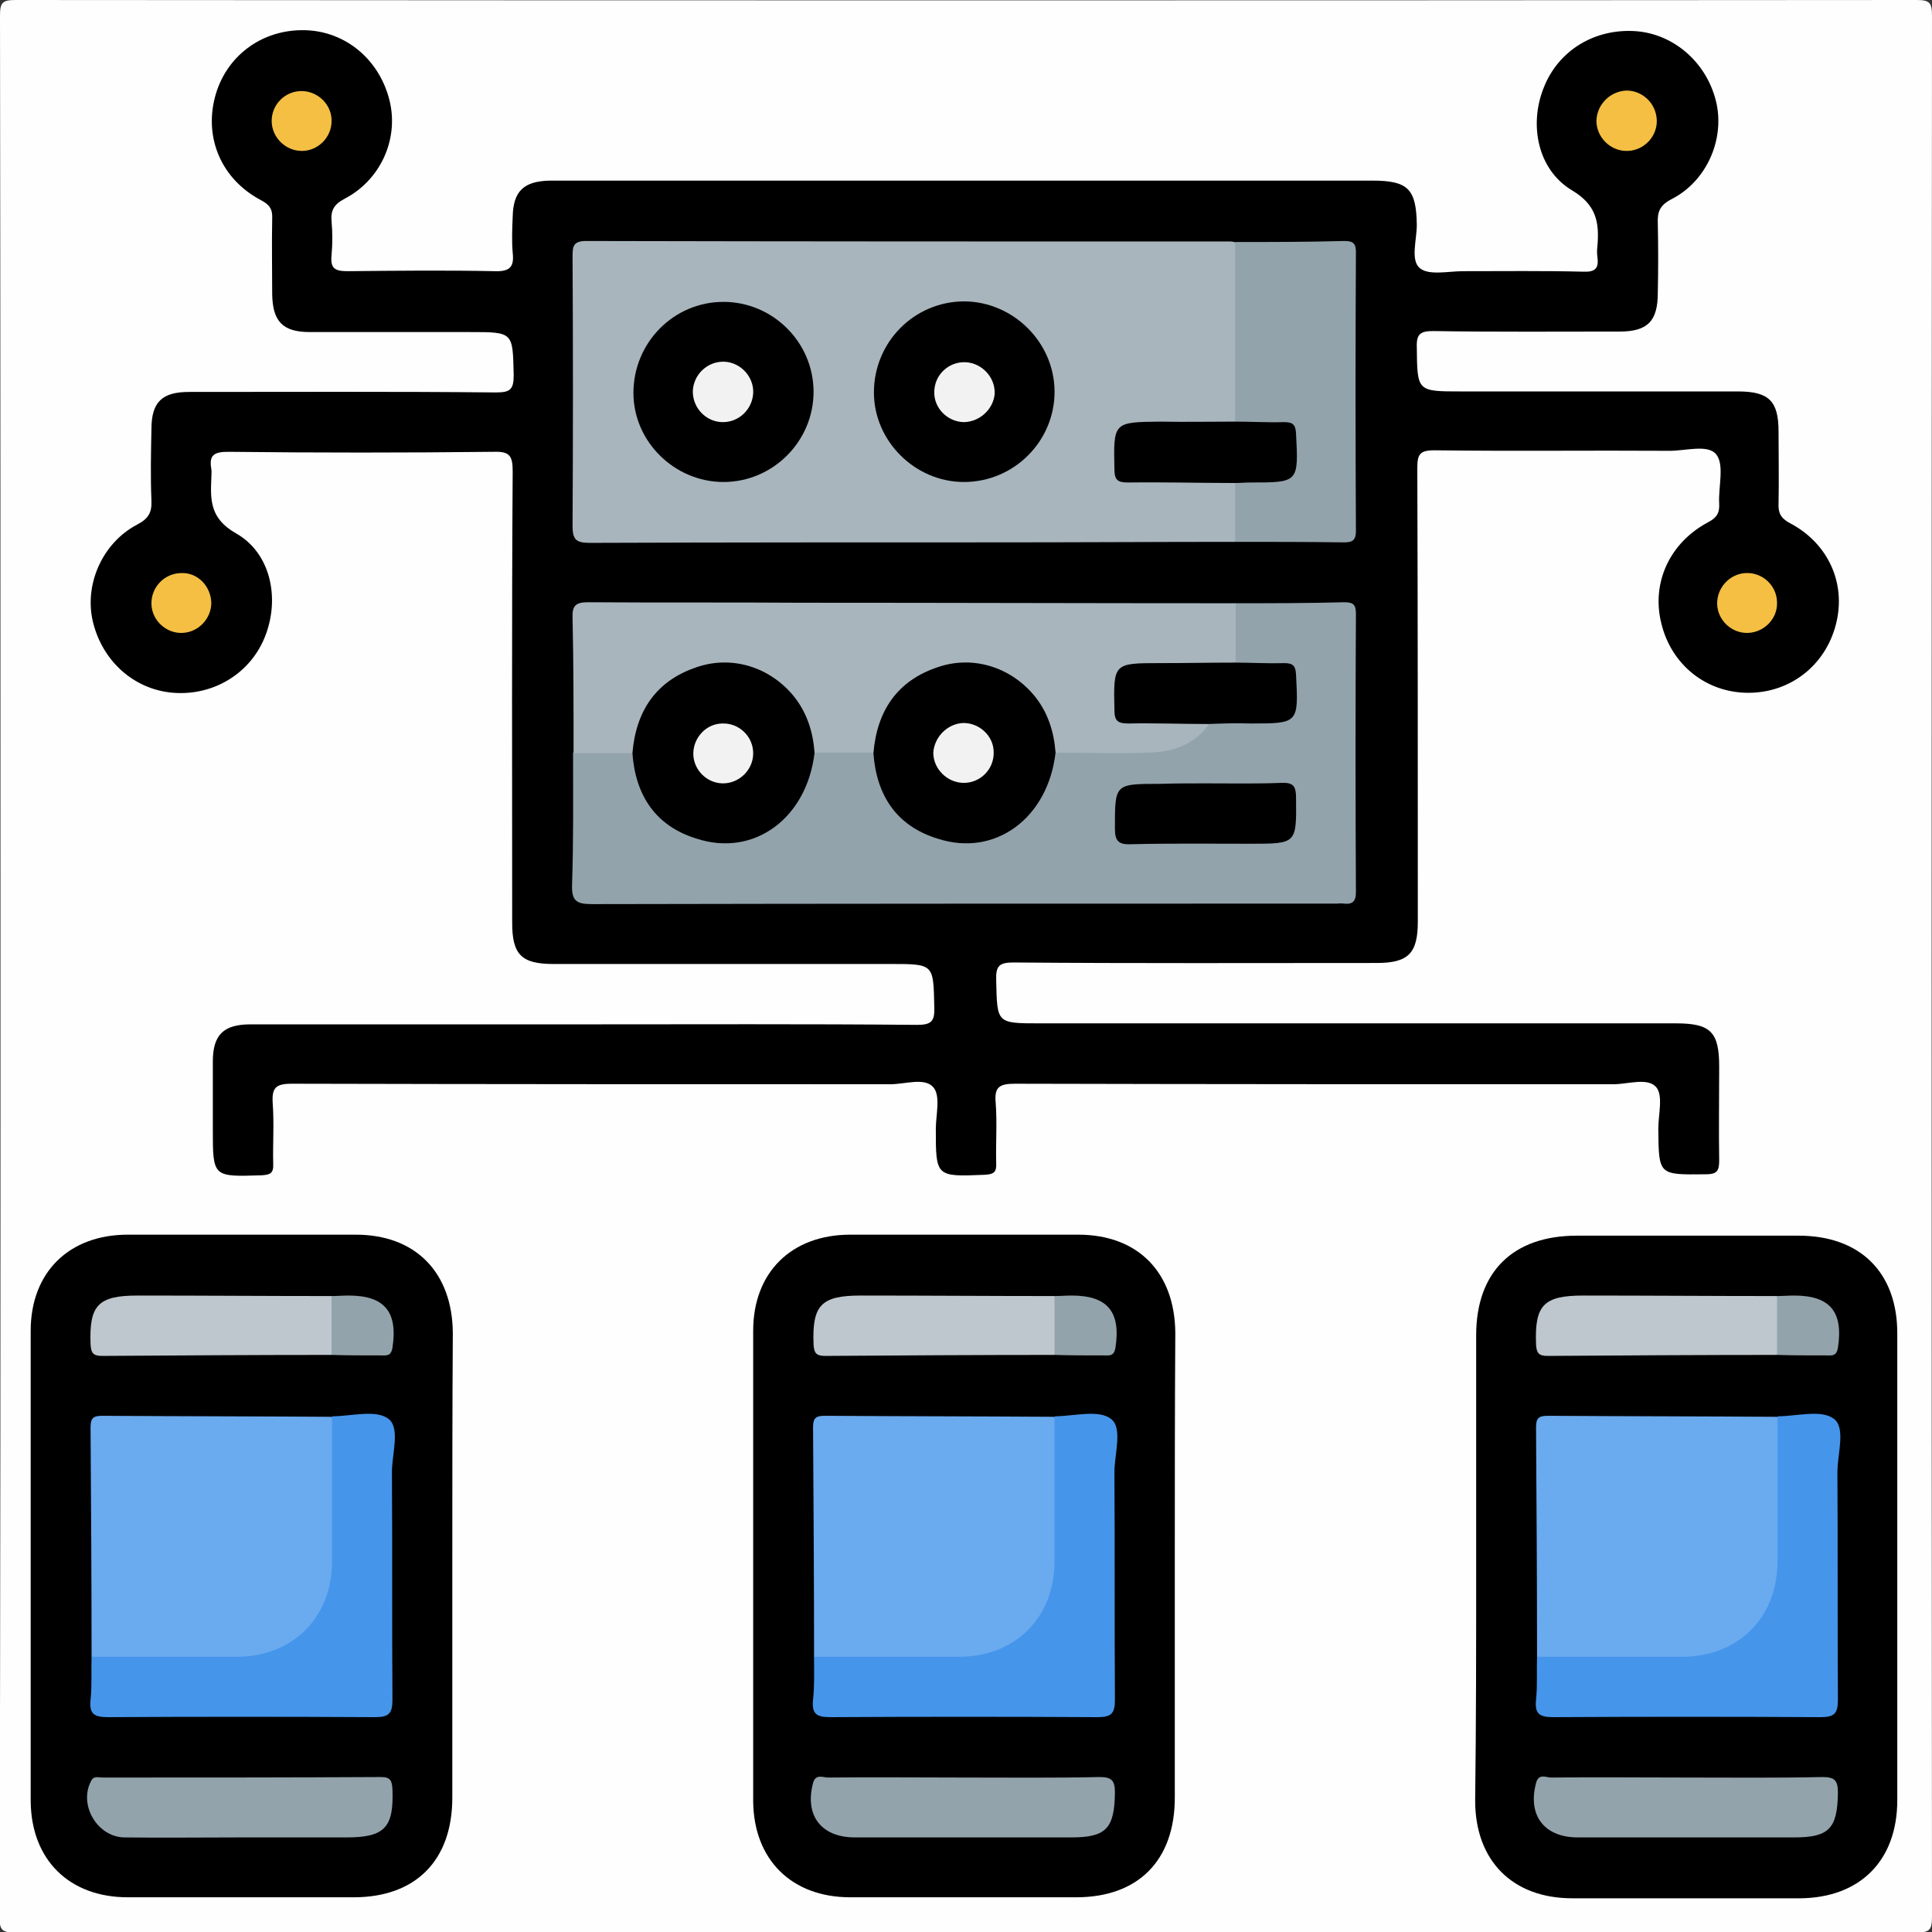 <?xml version="1.0" encoding="utf-8"?>
<!-- Generator: Adobe Illustrator 25.0.1, SVG Export Plug-In . SVG Version: 6.00 Build 0)  -->
<svg version="1.1" id="Layer_1" xmlns="http://www.w3.org/2000/svg" xmlns:xlink="http://www.w3.org/1999/xlink" x="0px" y="0px"
	 viewBox="0 0 384 384" style="enable-background:new 0 0 384 384;" xml:space="preserve">
<rect x="0" y="0" width="384" height="384" fill="#333333" stroke="none"/>
<style type="text/css">
	.st0{fill:#FEFEFE;}
	.st1{fill:#A8B5BC;}
	.st2{fill:#93A3AC;}
	.st3{fill:#F4BF43;}
	.st4{fill:#6AAAEF;}
	.st5{fill:#4595EB;}
	.st6{fill:#BEC7CD;}
	.st7{fill:#F2F2F2;}
</style>
<g>
	<path class="st0" d="M0.1,192c0-63,0-126-0.1-188.9C0,0.5,0.5,0,3.1,0C129,0.1,255,0.1,380.9,0c2.6,0,3.1,0.5,3.1,3.1
		c-0.1,126-0.1,251.9,0,377.9c0,2.6-0.5,3.1-3.1,3.1c-126-0.1-251.9-0.1-377.9,0c-2.6,0-3.1-0.5-3.1-3.1C0.1,318,0.1,255,0.1,192z"
		/>
	<path d="M115.7,203.6c22.2,0,44.4-0.1,66.6,0.1c2.8,0,3.5-0.7,3.4-3.5c-0.2-8.6,0-8.6-8.7-8.6c-22.3,0-44.6,0-67,0
		c-6.4,0-8.2-1.9-8.2-8.2c0-29.9-0.1-59.9,0.1-89.8c0-3.1-0.7-3.9-3.8-3.8c-17.6,0.2-35.2,0.2-52.7,0c-2.8,0-3.9,0.6-3.4,3.4
		c0.1,0.6,0,1.2,0,1.9c-0.2,4.4-0.2,8,4.9,10.9c6.9,3.9,8.7,12.8,5.9,20.2c-2.8,7.5-10.2,12.1-18.3,11.5
		c-7.9-0.6-14.3-6.4-16.1-14.4c-1.6-7.3,2-15.4,8.8-19c2.3-1.2,3-2.4,2.9-4.8c-0.2-4.7-0.1-9.5,0-14.2c0-5.4,2.1-7.4,7.5-7.4
		c20.3,0,40.7-0.1,61,0.1c2.8,0,3.5-0.6,3.5-3.4c-0.2-8.6,0-8.6-8.7-8.6c-10.6,0-21.2,0-31.8,0c-5.4,0-7.4-2.1-7.5-7.5
		c0-5-0.1-10,0-15c0.1-1.9-0.5-2.8-2.2-3.7c-7.8-4.1-11.3-12.2-9.2-20.4C44.8,11.2,52,5.8,60.6,6c8.2,0.2,15,6,16.9,14.3
		c1.7,7.5-1.9,15.5-9,19.2c-2.1,1.1-2.8,2.3-2.6,4.5c0.2,2.2,0.2,4.5,0,6.7c-0.3,2.8,0.8,3.2,3.3,3.2c9.7-0.1,19.5-0.2,29.2,0
		c3.1,0.1,3.8-1,3.5-3.7c-0.2-2.4-0.1-4.7,0-7.1c0.1-5.1,2.2-7.1,7.4-7.2c0.5,0,1,0,1.5,0c54,0,108,0,162,0c7.1,0,8.7,1.7,8.8,8.8
		c0,3-1.3,7,0.6,8.6c1.8,1.5,5.7,0.6,8.6,0.6c8,0,16-0.1,23.9,0.1c2.4,0.1,3.1-0.7,2.8-2.9c-0.1-0.7-0.1-1.5,0-2.2
		c0.4-4.7-0.2-8.2-5.1-11.1c-6.8-4.1-8.5-13-5.6-20.3c2.9-7.5,10.2-11.9,18.4-11.3c7.7,0.6,14.3,6.5,16,14.5
		c1.5,7.3-2.1,15.4-9,18.9c-2.3,1.2-2.8,2.5-2.7,4.8c0.1,4.6,0.1,9.2,0,13.8c0,5.6-2,7.7-7.6,7.7c-12.3,0-24.7,0.1-37-0.1
		c-2.5,0-3.4,0.5-3.3,3.2c0.1,8.8,0,8.8,8.8,8.8c18.3,0,36.7,0,55,0c6.2,0,8.1,1.9,8.1,8c0,4.7,0.1,9.5,0,14.2c-0.1,1.9,0.4,3,2.3,4
		c7.6,4,11.2,12,9.1,20.1c-2.1,8.2-9.1,13.6-17.4,13.6c-8.3,0-15.3-5.5-17.3-13.8c-2-8,1.6-16,9.3-20.1c1.7-0.9,2.3-1.8,2.2-3.7
		c-0.2-3.3,1.1-7.7-0.6-9.8c-1.7-2.1-6.3-0.6-9.6-0.7c-15.5-0.1-30.9,0.1-46.4-0.1c-2.9,0-3.4,0.8-3.4,3.5
		c0.1,30.1,0.1,60.1,0.1,90.2c0,6.3-1.9,8.2-8.2,8.2c-24.1,0-48.1,0.1-72.2-0.1c-2.8,0-3.5,0.7-3.4,3.5c0.2,8.6,0,8.6,8.7,8.6
		c42.1,0,84.3,0,126.4,0c6.9,0,8.6,1.7,8.6,8.6c0,6.2-0.1,12.5,0,18.7c0,2.1-0.5,2.7-2.7,2.7c-9.4,0.1-9.3,0.2-9.4-9
		c0-2.9,1-6.6-0.4-8.3c-1.7-2-5.6-0.6-8.5-0.6c-39.7,0-79.3,0-119-0.1c-3.1,0-4.1,0.7-3.8,3.8c0.3,4,0,8,0.1,12
		c0.1,1.8-0.5,2.2-2.3,2.3c-9.7,0.4-9.7,0.4-9.7-9.1c0-2.8,1-6.6-0.5-8.3c-1.7-2-5.6-0.6-8.5-0.6c-39.7,0-79.3,0-119-0.1
		c-3.2,0-4,0.8-3.8,3.9c0.3,4,0,8,0.1,12c0.1,1.9-0.6,2.2-2.3,2.3c-9.7,0.3-9.7,0.4-9.7-9.1c0-4.5,0-9,0-13.5c0-5.3,2.1-7.4,7.5-7.4
		C71.5,203.6,93.6,203.6,115.7,203.6z"/>
	<path d="M293.4,311.4c0-15.3,0-30.7,0-46c0-12.6,7.3-19.8,20-19.8c14.7,0,29.4,0,44.1,0c12.2,0,19.6,7.3,19.6,19.4
		c0,30.9,0,61.9,0,92.8c0,12-7.4,19.4-19.3,19.5c-15.1,0-30.2,0-45.3,0c-11.9,0-19.3-7.5-19.3-19.4
		C293.4,342.3,293.4,326.8,293.4,311.4z"/>
	<path d="M233.5,311.3c0,15.3,0,30.7,0,46c0,12.5-7.3,19.8-19.6,19.8c-15,0-29.9,0-44.9,0c-11.7,0-19.2-7.5-19.3-19.1
		c0-31.2,0-62.4,0-93.5c0-11.6,7.6-19.1,19.3-19.1c15.1,0,30.2,0,45.3,0c11.9,0,19.2,7.5,19.3,19.5
		C233.5,280.4,233.5,295.9,233.5,311.3z"/>
	<path d="M89.9,311.3c0,15.3,0,30.7,0,46c0,12.5-7.3,19.8-19.6,19.8c-15,0-29.9,0-44.9,0c-11.7,0-19.2-7.5-19.3-19.1
		c0-31.2,0-62.4,0-93.5c0-11.6,7.6-19.1,19.3-19.1c15.1,0,30.2,0,45.3,0c11.9,0,19.2,7.5,19.3,19.5
		C89.9,280.4,89.9,295.9,89.9,311.3z"/>
	<path class="st1" d="M245.5,107.7c-15.6,0-31.2,0.1-46.7,0.1c-27.2,0-54.3,0-81.5,0.1c-2.8,0-3.5-0.6-3.5-3.4
		c0.1-17.8,0.1-35.6,0-53.5c0-2,0.1-3.1,2.7-3.1C159.2,48,202,48,244.7,48c0.2,0,0.5,0.1,0.7,0.1c1.1,1,1.2,2.4,1.2,3.8
		c0.1,9.4,0.1,18.9,0,28.3c0,1.2-0.1,2.5-0.8,3.6c-1.4,1.4-3.2,1.2-4.9,1.3c-4.8,0.1-9.7-0.1-14.5,0.1c-3.4,0.1-3.8,0.6-3.8,4.8
		c0,4.2,0.3,4.7,3.8,4.8c4.7,0.1,9.4,0,14.2,0c1.7,0,3.5-0.1,5,1C247,99.7,247.5,103.7,245.5,107.7z"/>
	<path class="st2" d="M245.5,119.9c7.2,0,14.4,0,21.7-0.2c1.8,0,2.3,0.5,2.3,2.3c-0.1,18.4-0.1,36.9,0,55.3c0,1.8-0.6,2.5-2.4,2.3
		c-0.5-0.1-1,0-1.5,0c-49.3,0-98.7,0-148,0.1c-3.1,0-4-0.7-3.9-3.9c0.3-8.7,0.2-17.4,0.2-26.2c3.6-2,7.4-1.1,11.1-0.7
		c1.7,0.7,1.6,2.4,2,3.8c2.3,8.5,8.9,13.9,16.8,13.9c7.8,0,14.3-5.5,16.7-14c0.4-1.3,0.3-2.8,1.7-3.6c3.6-0.8,7.2-0.7,10.8-0.1
		c1.6,0.8,1.5,2.4,1.9,3.8c2.3,8.4,9,13.9,16.9,13.8c7.7-0.1,14.2-5.6,16.5-13.8c0.4-1.3,0.3-2.8,1.6-3.7c4.1-1.2,8.4-0.7,12.6-0.5
		c6.7,0.3,12.8-0.8,17.9-5.6c3.8-1,7.7-0.4,11.5-0.5c4.3-0.1,4.5-0.3,4.5-4.8c0-4.6-0.2-4.8-4.4-5c-2.3-0.1-4.8,0.5-6.8-1.1
		C244,127.8,243.6,123.8,245.5,119.9z"/>
	<path class="st1" d="M125.7,149.7c-3.9,0-7.8,0-11.7,0c0-9,0-17.9-0.2-26.9c-0.1-2.5,0.7-3.1,3.1-3.1c14.1,0.1,28.2,0,42.3,0.1
		c28.8,0,57.6,0.1,86.4,0.1c0,3.9,0,7.8,0,11.7c-1.3,1.5-3.2,1.2-4.9,1.2c-4.7,0.1-9.4-0.1-14.1,0.1c-3.5,0.1-3.8,0.6-3.8,4.8
		c0,4.3,0.3,4.7,3.8,4.8c3.1,0.1,6.2,0,9.3,0.1c1.6,0,3.3-0.2,4.5,1.2c-3,4.3-7.4,5.7-12.3,5.8c-6.1,0.2-12.2,0-18.3,0
		c-1.3-1-1.2-2.7-1.6-4.1c-2.4-7.8-8.8-12.9-16.4-12.9c-7.5,0-14.1,5.2-16.5,12.9c-0.4,1.4-0.3,3-1.6,4.1c-3.9,0-7.8,0-11.7,0
		c-1.3-1-1.2-2.7-1.6-4.1c-2.4-7.8-8.8-12.9-16.4-12.9c-7.5,0-14.1,5.2-16.5,12.9C126.9,147,127,148.7,125.7,149.7z"/>
	<path class="st2" d="M245.5,107.7c0-3.9,0-7.8,0-11.7c2.1-1.9,4.7-1.1,7.1-1.2c3.6-0.2,3.8-0.5,3.8-5.1c0-4.2-0.3-4.5-3.8-4.7
		c-2.4-0.2-5,0.7-7.1-1.2c0-11.9,0-23.8,0-35.7c7.2,0,14.4,0,21.7-0.2c1.8,0,2.3,0.5,2.3,2.3c-0.1,18.4-0.1,36.9,0,55.3
		c0,1.8-0.6,2.3-2.3,2.3C259.9,107.7,252.7,107.7,245.5,107.7z"/>
	<path class="st3" d="M347.4,125.8c-3.2,0.1-6-2.5-6.1-5.7c-0.1-3.2,2.4-6,5.6-6.2c3.4-0.2,6.3,2.5,6.3,5.9
		C353.3,123,350.6,125.7,347.4,125.8z"/>
	<path class="st3" d="M42,119.8c0,3.2-2.6,5.9-5.8,6c-3.2,0.1-6-2.5-6.1-5.7c-0.1-3.4,2.6-6.2,6-6.2C39.3,113.8,41.9,116.5,42,119.8
		z"/>
	<path class="st3" d="M323.3,18c3.2,0,5.9,2.6,6,5.9c0.1,3.2-2.5,6-5.8,6.1c-3.4,0.1-6.2-2.7-6.2-6C317.4,20.7,320.1,18.1,323.3,18z
		"/>
	<path class="st3" d="M60,30c-3.2,0-5.9-2.6-6-5.8c-0.1-3.4,2.7-6.2,6.1-6.1c3.2,0.1,5.9,2.8,5.8,6C65.9,27.3,63.2,30,60,30z"/>
	<path class="st4" d="M305.5,329.3c0-15.2-0.1-30.4-0.2-45.6c0-1.8,0.5-2.3,2.3-2.3c15.2,0.1,30.4,0.1,45.6,0.2
		c1.3,1.3,1.1,3,1.1,4.6c0,8.3,0.1,16.7,0,25c-0.2,10.9-8.4,19.1-19.3,19.3c-8.3,0.1-16.7,0.1-25,0
		C308.5,330.4,306.8,330.6,305.5,329.3z"/>
	<path class="st5" d="M305.5,329.3c9.6,0,19.2,0,28.8,0c11.2,0,19-7.8,19-19c0-9.6,0-19.2,0-28.8c3.8,0,8.7-1.4,11.2,0.5
		c2.4,1.8,0.7,7,0.7,10.6c0.1,15.1,0,30.1,0.1,45.2c0,2.8-0.7,3.5-3.5,3.5c-17.7-0.1-35.4-0.1-53,0c-2.8,0-3.8-0.6-3.5-3.5
		C305.6,335,305.4,332.2,305.5,329.3z"/>
	<path class="st2" d="M335.3,353.3c9,0,17.9,0.1,26.9-0.1c2.4,0,3.1,0.6,3.1,3.1c-0.1,7.1-1.7,8.9-8.7,8.9c-14.3,0-28.6,0-43,0
		c-6.7,0-10-4.4-8.3-10.8c0.5-2,2-1.1,3-1.1C317.3,353.2,326.3,353.3,335.3,353.3z"/>
	<path class="st6" d="M353.2,269.3c-15.2,0-30.4,0.1-45.6,0.2c-1.8,0-2.2-0.6-2.3-2.3c-0.3-7.8,1.5-9.7,9.4-9.7
		c12.8,0,25.7,0.1,38.5,0.1C355.1,261.5,355.1,265.4,353.2,269.3z"/>
	<path class="st2" d="M353.2,269.3c0-3.9,0-7.8,0-11.7c1.1,0,2.2-0.1,3.4-0.1c7.2,0,9.8,3.3,8.7,10.4c-0.3,1.7-1.2,1.5-2.3,1.5
		C359.7,269.4,356.5,269.4,353.2,269.3z"/>
	<path class="st4" d="M161.8,329.3c0-15.2-0.1-30.4-0.2-45.6c0-1.8,0.5-2.3,2.3-2.3c15.2,0.1,30.4,0.1,45.6,0.2
		c1.3,1.3,1.1,3,1.1,4.6c0,8.3,0.1,16.7,0,25c-0.2,10.9-8.4,19.1-19.3,19.3c-8.3,0.1-16.7,0.1-25,0
		C164.8,330.4,163.1,330.6,161.8,329.3z"/>
	<path class="st5" d="M161.8,329.3c9.6,0,19.2,0,28.8,0c11.2,0,19-7.8,19-19c0-9.6,0-19.2,0-28.8c3.8,0,8.7-1.4,11.2,0.5
		c2.4,1.8,0.7,7,0.7,10.6c0.1,15.1,0,30.1,0.1,45.2c0,2.8-0.7,3.5-3.5,3.5c-17.7-0.1-35.4-0.1-53,0c-2.8,0-3.8-0.6-3.5-3.5
		C161.9,335,161.8,332.2,161.8,329.3z"/>
	<path class="st2" d="M191.6,353.3c9,0,17.9,0.1,26.9-0.1c2.4,0,3.1,0.6,3.1,3.1c-0.1,7.1-1.7,8.9-8.7,8.9c-14.3,0-28.6,0-43,0
		c-6.7,0-10-4.4-8.3-10.8c0.5-1.9,2-1.1,3-1.1C173.7,353.2,182.6,353.3,191.6,353.3z"/>
	<path class="st6" d="M209.6,269.3c-15.2,0-30.4,0.1-45.6,0.2c-1.8,0-2.2-0.6-2.3-2.3c-0.3-7.8,1.5-9.7,9.4-9.7
		c12.8,0,25.7,0.1,38.5,0.1C211.4,261.5,211.4,265.4,209.6,269.3z"/>
	<path class="st2" d="M209.6,269.3c0-3.9,0-7.8,0-11.7c1.1,0,2.2-0.1,3.4-0.1c7.2,0,9.8,3.3,8.7,10.4c-0.3,1.7-1.2,1.5-2.3,1.5
		C216,269.4,212.8,269.4,209.6,269.3z"/>
	<path class="st4" d="M18.2,329.3c0-15.2-0.1-30.4-0.2-45.6c0-1.8,0.5-2.3,2.3-2.3c15.2,0.1,30.4,0.1,45.6,0.2
		c1.3,1.3,1.1,3,1.1,4.6c0,8.3,0.1,16.7,0,25c-0.2,10.9-8.4,19.1-19.3,19.3c-8.3,0.1-16.7,0.1-25,0
		C21.1,330.4,19.5,330.6,18.2,329.3z"/>
	<path class="st5" d="M18.2,329.3c9.6,0,19.2,0,28.8,0c11.2,0,19-7.8,19-19c0-9.6,0-19.2,0-28.8c3.8,0,8.7-1.4,11.2,0.5
		c2.4,1.8,0.7,7,0.7,10.6c0.1,15.1,0,30.1,0.1,45.2c0,2.8-0.7,3.5-3.5,3.5c-17.7-0.1-35.4-0.1-53,0c-2.8,0-3.8-0.6-3.5-3.5
		C18.3,335,18.1,332.2,18.2,329.3z"/>
	<path class="st2" d="M47.9,365.2c-7.7,0-15.4,0.1-23.2,0c-5.4-0.1-9.1-6.5-6.6-11.2c0.5-1.1,1.5-0.7,2.3-0.7
		c18.4,0,36.9,0,55.3-0.1c1.9,0,2.2,0.7,2.3,2.4c0.3,7.6-1.5,9.6-9.1,9.6C61.9,365.2,54.9,365.2,47.9,365.2z"/>
	<path class="st6" d="M65.9,269.3c-15.2,0-30.4,0.1-45.6,0.2c-1.8,0-2.2-0.6-2.3-2.3c-0.3-7.8,1.5-9.7,9.4-9.7
		c12.8,0,25.7,0.1,38.5,0.1C67.7,261.5,67.7,265.4,65.9,269.3z"/>
	<path class="st2" d="M65.9,269.3c0-3.9,0-7.8,0-11.7c1.1,0,2.2-0.1,3.4-0.1c7.2,0,9.8,3.3,8.7,10.4c-0.3,1.7-1.2,1.5-2.3,1.5
		C72.4,269.4,69.1,269.4,65.9,269.3z"/>
	<path d="M161.7,77.7c0.1,9.9-8,18.1-17.9,18.1c-9.7,0-17.9-8-17.9-17.7c0-10,8-18.1,17.9-18.1C153.5,60,161.6,67.9,161.7,77.7z"/>
	<path d="M209.6,77.7c0.1,9.9-8,18.1-18,18.1c-9.7,0-17.9-8.1-17.9-17.8c0-10,8-18.1,18-18.1C201.4,60,209.5,68,209.6,77.7z"/>
	<path d="M245.5,83.8c3.2,0,6.5,0.2,9.7,0.1c1.8,0,2.3,0.5,2.4,2.3c0.5,9.7,0.5,9.7-9.1,9.7c-1,0-2,0.1-3,0.1
		c-7.1,0-14.2-0.2-21.3-0.1c-2.1,0-2.7-0.5-2.7-2.7c-0.2-9.3-0.2-9.3,9.1-9.4C235.5,83.9,240.5,83.8,245.5,83.8z"/>
	<path d="M125.7,149.7c0.7-8.4,4.7-14.4,12.8-17.1c7-2.4,14.5,0,19.2,5.7c2.7,3.3,3.9,7.2,4.2,11.3c-1.5,13-12,20.8-23.4,17.1
		C130.3,164.2,126.3,158.1,125.7,149.7z"/>
	<path d="M173.6,149.7c0.7-8.4,4.7-14.4,12.8-17.1c7-2.4,14.5,0,19.2,5.7c2.7,3.3,3.9,7.2,4.2,11.3c-1.5,13-12,20.8-23.4,17.1
		C178.2,164.2,174.2,158.1,173.6,149.7z"/>
	<path d="M240.2,143.9c-5.3,0-10.7-0.2-16-0.1c-2.1,0-2.7-0.6-2.7-2.7c-0.2-9.3-0.2-9.3,9.1-9.3c5,0,9.9-0.1,14.9-0.1
		c3.2,0,6.5,0.2,9.7,0.1c1.8,0,2.3,0.5,2.4,2.3c0.5,9.7,0.5,9.7-9.1,9.7C245.7,143.7,243,143.8,240.2,143.9z"/>
	<path d="M239.7,155.7c5,0,10,0.1,15-0.1c2.4-0.1,2.9,0.7,2.9,3c0.1,9.1,0.1,9.1-9,9.1c-8,0-16-0.1-23.9,0.1
		c-2.5,0.1-3.1-0.8-3.1-3.1c0-8.9-0.1-8.9,8.9-8.9C233.5,155.7,236.6,155.7,239.7,155.7z"/>
	<path class="st7" d="M149.7,78.2c-0.2,3.2-2.9,5.8-6.2,5.7c-3.2-0.1-5.8-2.8-5.8-6.1c0.1-3.4,3-6.1,6.4-5.9
		C147.3,72.1,149.9,75,149.7,78.2z"/>
	<path class="st7" d="M191.5,83.9c-3.2-0.1-5.9-2.8-5.8-6c0-3.4,2.9-6.1,6.3-5.9c3.2,0.2,5.8,3,5.7,6.2
		C197.5,81.3,194.7,83.9,191.5,83.9z"/>
	<path class="st7" d="M143.7,155.7c-3.2,0-5.9-2.7-5.9-5.9c0-3.2,2.6-6,5.8-6c3.4-0.1,6.2,2.7,6.1,6.1
		C149.6,153.1,146.9,155.7,143.7,155.7z"/>
	<path class="st7" d="M191.5,143.7c3.2,0,6,2.6,6,5.8c0.1,3.4-2.7,6.2-6.1,6.1c-3.2-0.1-5.9-2.8-5.9-6
		C185.7,146.5,188.3,143.8,191.5,143.7z"/>
</g>
</svg>
